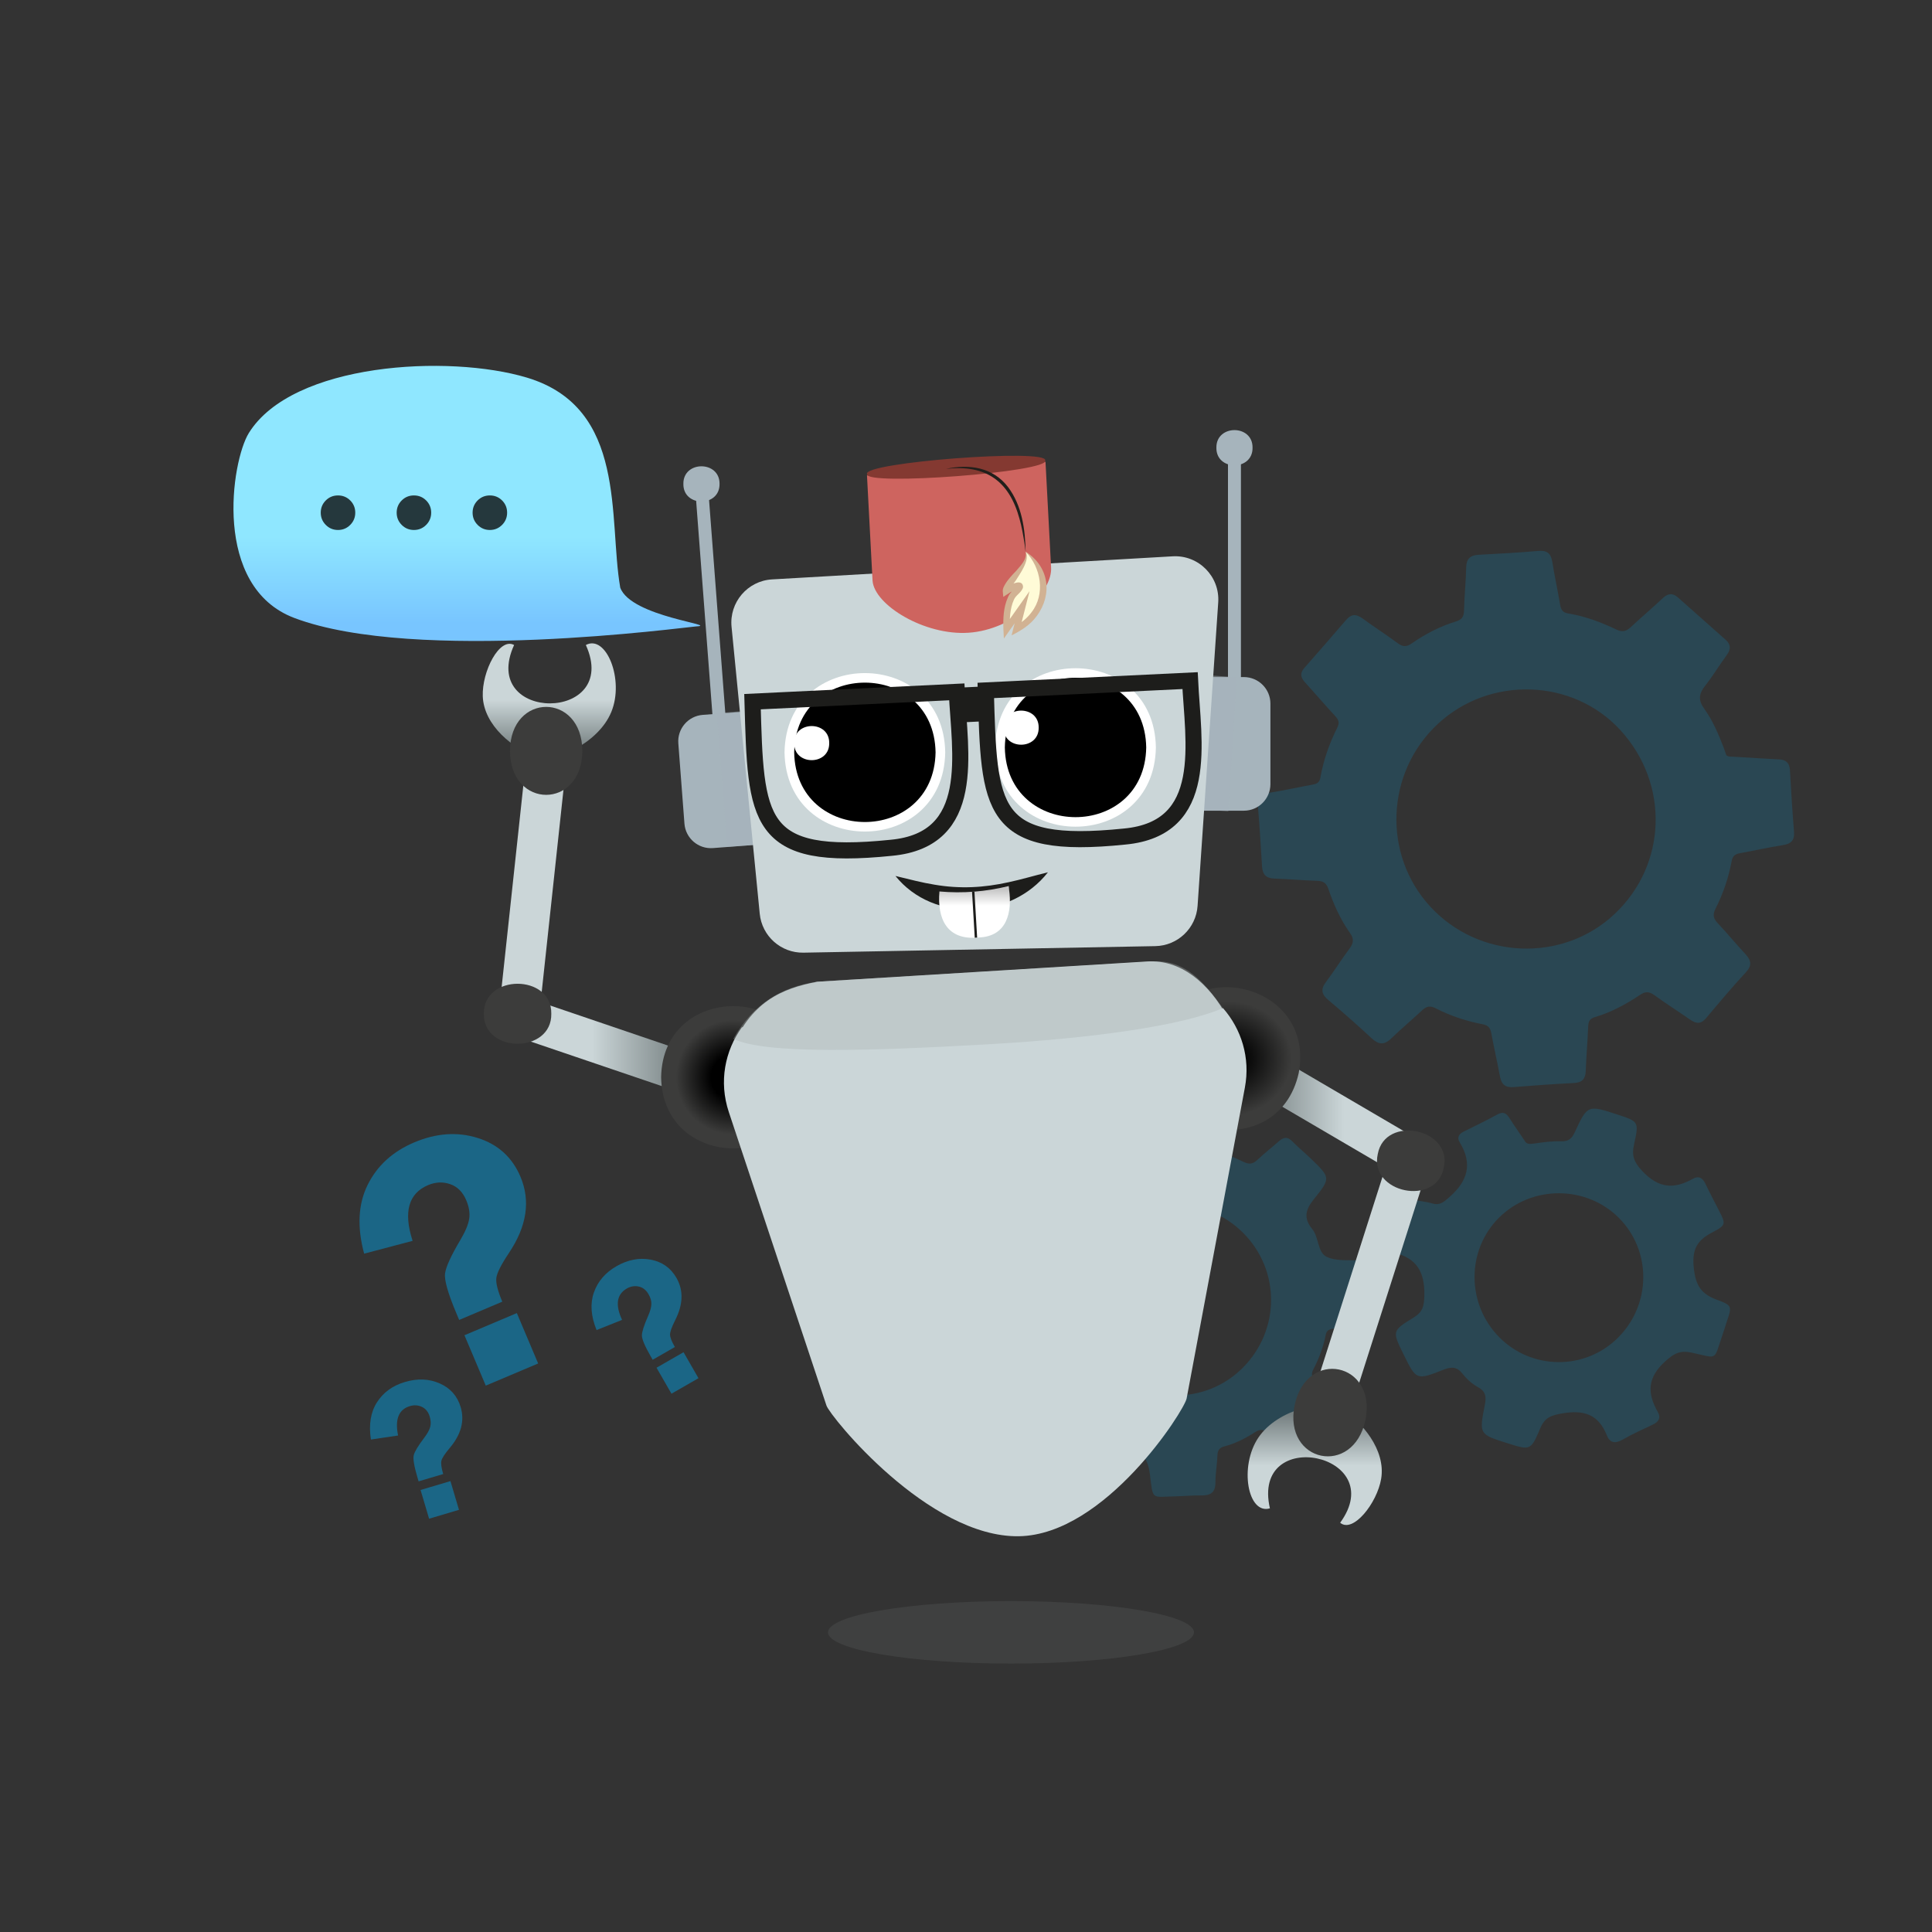 <?xml version="1.0" encoding="utf-8"?>
<!-- Generator: Adobe Illustrator 27.3.1, SVG Export Plug-In . SVG Version: 6.00 Build 0)  -->
<svg version="1.1" xmlns="http://www.w3.org/2000/svg" xmlns:xlink="http://www.w3.org/1999/xlink" x="0px" y="0px"
	 viewBox="0 0 600 600" style="enable-background:new 0 0 600 600;" xml:space="preserve">
<rect x="0" y="0" width="600" height="600" fill="#333333" stroke="none"/>
<style type="text/css">
	.st0{opacity:0.18;}
	.st1{fill:#009FE3;}
	.st2{opacity:0.47;}
	.st3{fill:url(#SVGID_1_);}
	.st4{fill:#CBD6D8;}
	.st5{fill:url(#SVGID_00000054255729018186781440000010090019989124853645_);}
	.st6{fill:url(#SVGID_00000041283578922769100230000017340668551881291176_);}
	.st7{fill:url(#SVGID_00000109715387031290599630000001036728136472369584_);}
	.st8{fill:url(#SVGID_00000106123372381169539330000014806147871295314610_);}
	.st9{fill:#3C3C3B;}
	.st10{fill:url(#SVGID_00000002349489102338229320000001410691707082477739_);}
	.st11{fill:#A6B4BC;}
	.st12{opacity:0.47;fill:#A6B4BC;}
	.st13{fill:#FFFFFF;}
	.st14{fill:#1D1D1B;}
	.st15{fill:none;stroke:#1D1D1B;stroke-width:5;stroke-miterlimit:10;}
	.st16{fill:url(#SVGID_00000169519086292881358440000002229071570401419400_);}
	.st17{fill:#A7B0B1;}
	.st18{fill:none;}
	.st19{fill:none;stroke:#1D1D1B;stroke-width:0.75;stroke-miterlimit:10;}
	.st20{fill:#CE645F;}
	.st21{fill:#843931;}
	.st22{fill:#FFFBD7;}
	.st23{fill:#D1B293;}
	.st24{fill:#211F1B;}
	.st25{opacity:0.34;fill:#A7B0B1;}
	.st26{opacity:0.12;fill:#9CA0A0;}
	.st27{fill:url(#SVGID_00000069392761897615300140000008511263310091087029_);}
	.st28{opacity:0.95;}
	.st29{fill:#202F33;}
	.st30{fill:#BEF9FC;stroke:#395660;stroke-width:0.75;stroke-miterlimit:10;}
</style>
<g id="Camada_2">
	<g class="st0">
		<path class="st1" d="M538.43,235.01c4.7,0.28,9.39,0.59,14.09,0.83c2.17,0.11,3.23,1.1,3.36,3.31c0.36,6.37,0.75,12.75,1.27,19.11
			c0.22,2.72-0.9,3.81-3.5,4.21c-4.42,0.68-8.79,1.71-13.21,2.48c-1.52,0.26-2.35,0.84-2.65,2.45c-0.96,5.2-2.67,10.18-5.06,14.9
			c-0.91,1.8-0.58,3.02,0.76,4.44c2.92,3.09,5.62,6.4,8.52,9.51c1.82,1.95,2.21,3.53,0.17,5.73c-4.26,4.6-8.29,9.4-12.32,14.2
			c-1.58,1.88-3.06,1.82-4.93,0.51c-3.67-2.56-7.47-4.94-11.08-7.58c-1.6-1.17-2.78-1.31-4.47-0.17c-4.38,2.93-9.02,5.46-14.11,6.95
			c-1.65,0.48-1.97,1.42-2.04,2.93c-0.19,4.59-0.59,9.17-0.76,13.76c-0.09,2.47-1.1,3.63-3.65,3.76
			c-6.26,0.32-12.52,0.76-18.77,1.27c-2.49,0.2-3.74-0.77-4.2-3.2c-0.84-4.51-1.88-8.99-2.71-13.51c-0.3-1.64-0.92-2.47-2.66-2.8
			c-5.08-0.98-9.99-2.57-14.59-4.95c-1.67-0.87-2.84-0.68-4.18,0.57c-3.19,2.99-6.56,5.78-9.7,8.83c-2.19,2.13-3.94,1.83-6.04-0.11
			c-4.36-4.03-8.8-7.99-13.35-11.79c-2.14-1.78-2.59-3.33-0.85-5.65c2.55-3.4,4.81-7.02,7.35-10.43c1.25-1.67,1.41-3.02,0.17-4.76
			c-3.01-4.22-5.11-8.94-6.78-13.82c-0.62-1.8-1.61-2.38-3.41-2.44c-4.48-0.15-8.95-0.54-13.42-0.7c-2.53-0.09-3.59-1.34-3.74-3.75
			c-0.37-6.15-0.74-12.3-1.26-18.43c-0.24-2.85,0.95-4.05,3.67-4.49c4.42-0.7,8.8-1.7,13.2-2.49c1.33-0.24,2.22-0.6,2.5-2.16
			c0.96-5.44,2.77-10.62,5.25-15.54c0.72-1.44,0.48-2.4-0.59-3.55c-3.2-3.45-6.25-7.04-9.42-10.52c-1.32-1.45-1.68-2.82-0.27-4.42
			c4.36-4.97,8.72-9.93,13.01-14.96c1.67-1.95,3.21-1.89,5.19-0.43c3.61,2.65,7.39,5.06,10.99,7.73c1.55,1.15,2.72,1.02,4.21-0.02
			c4.25-2.96,8.83-5.32,13.79-6.84c1.81-0.56,2.4-1.48,2.45-3.35c0.11-4.48,0.58-8.95,0.68-13.43c0.06-2.74,1.31-3.77,3.89-3.91
			c6.15-0.32,12.3-0.66,18.44-1.19c2.64-0.23,3.96,0.62,4.39,3.28c0.73,4.53,1.72,9.02,2.48,13.55c0.26,1.55,0.88,2.31,2.5,2.58
			c5.23,0.87,10.18,2.71,14.93,4.99c1.87,0.89,3.06,0.58,4.46-0.72c3.28-3.06,6.71-5.95,9.97-9.03c1.6-1.51,3.07-1.65,4.69-0.22
			c4.95,4.38,9.89,8.77,14.83,13.16c1.62,1.44,1.68,2.92,0.37,4.71c-2.32,3.15-4.33,6.54-6.76,9.6c-1.94,2.44-2.18,4.43-0.28,7.07
			c2.69,3.73,4.48,8,6.13,12.3c0.24,0.63,0.43,1.27,0.73,2.13C536.64,235.07,537.56,234.96,538.43,235.01z M501.32,283.95
			c16.42-15.36,17.22-40.6,1.8-57.31c-14.73-15.95-40.44-16.8-56.55-1.85c-16.24,15.06-17.29,40.64-2.34,56.81
			C459.34,297.96,485.2,299.02,501.32,283.95z"/>
		<path class="st1" d="M304.62,412.6c-0.21-3.46-0.37-6.93-0.58-10.39c-0.32-5.17-0.24-5.29,5.01-6.17
			c1.44-0.24,2.88-0.69,4.31-0.65c3.67,0.09,5.41-1.69,5.85-5.22c0.44-3.58,4.21-6.73,3.26-9.92c-0.97-3.26-4.32-5.84-6.74-8.63
			c-1.32-1.52-1.12-2.75,0.16-4.1c1.7-1.79,3.34-3.63,5-5.45c5.82-6.37,5.94-6.53,12.7-1.33c3.2,2.46,5.85,3.56,9.33,0.66
			c2.62-2.18,7.38-1.59,8.82-4.68c1.38-2.96,0.91-6.81,1.09-10.27c0.12-2.21,0.97-3.18,3.28-3.22c4.25-0.06,8.5-0.33,12.75-0.6
			c2.36-0.15,3.51,0.76,3.71,3.17c0.2,2.34,0.86,4.64,1.02,6.98c0.18,2.78,1.12,4.33,4.17,4.9c2.92,0.55,5.74,1.89,8.46,3.16
			c1.67,0.78,2.81,0.72,4.16-0.54c2.21-2.07,4.59-3.94,6.86-5.94c1.4-1.23,2.63-1.4,4.06,0.06c1.88,1.91,3.97,3.62,5.9,5.49
			c5.96,5.77,6.15,5.95,0.88,12.46c-2.65,3.28-3.35,5.92-0.55,9.32c2.11,2.57,1.59,7.2,4.46,8.61c2.91,1.42,6.79,0.96,10.25,1.14
			c2.17,0.11,3.31,0.89,3.36,3.19c0.11,4.48,0.28,8.95,0.57,13.42c0.15,2.22-0.88,2.93-2.88,3.18c-3.11,0.38-6.19,1.01-9.3,1.42
			c-1.26,0.17-2,0.53-2.27,1.91c-0.74,3.75-2.07,7.33-3.85,10.71c-0.67,1.27-0.55,2.23,0.4,3.32c2.15,2.44,4.16,4.99,6.29,7.45
			c1.14,1.32,1.27,2.47,0.01,3.82c-3.05,3.28-6.06,6.59-9.03,9.95c-1.35,1.53-2.6,1.8-4.31,0.48c-2.39-1.85-4.99-3.42-7.37-5.28
			c-1.45-1.13-2.53-1.26-4.16-0.2c-2.91,1.89-6.02,3.48-9.41,4.36c-1.55,0.4-2.15,1.2-2.2,2.81c-0.1,2.8-0.63,5.58-0.62,8.37
			c0,3.12-1.48,4.12-4.36,4.07c-2.57-0.05-5.15,0.21-7.72,0.27c-8.09,0.17-7.2,1.43-8.3-6.97c-0.6-4.6-2.21-6.72-6.88-8.82
			c-7.13-3.21-11.84-1.95-16.37,3.55c-1.78,2.16-3.5,2.4-5.51,0.15c-1.48-1.67-3.24-3.09-4.91-4.59c-6.51-5.87-6.7-6.01-1.31-13.07
			c2.42-3.18,3.24-5.7,0.58-9.07c-2.06-2.59-1.73-7.14-4.45-8.64c-2.7-1.48-6.55-0.84-9.89-1.18c-1.09-0.11-2.29,0.09-3.12-0.91
			C304.54,414.42,304.67,413.48,304.62,412.6z M384.81,425.86c12.28-11.11,13.31-29.67,2.33-41.85
			c-11.01-12.21-29.81-13.22-41.91-2.27c-12.08,10.95-13.03,29.89-2.1,41.98C353.97,435.7,372.86,436.67,384.81,425.86z"/>
		<path class="st1" d="M476.41,355.14c2.76-0.4,5.57-0.79,8.34-0.7c2.27,0.07,3.34-0.72,4.27-2.74c3.99-8.6,4.06-8.57,13.13-5.62
			c6.77,2.2,6.9,2.23,5.32,9.32c-0.76,3.42-0.14,5.39,2.53,8.25c5.05,5.39,9.81,5.76,15.7,2.45c1.93-1.08,3.1-0.23,3.97,1.59
			c1.3,2.73,2.71,5.4,4.09,8.1c2.22,4.34,2.38,4.65-1.94,6.91c-4.63,2.42-6.39,5.1-5.82,10.87c0.54,5.52,2.23,8.28,7.23,10.09
			c4.77,1.73,4.64,2.1,3.05,6.78c-0.47,1.38-0.87,2.78-1.35,4.15c-2.84,8.19-1.22,7.26-9.6,5.48c-3.54-0.75-5.39,0.2-8.15,2.69
			c-5.55,4.99-5.7,9.82-2.36,15.69c1.08,1.9,0.29,3.12-1.55,3.99c-3.14,1.48-6.31,2.91-9.32,4.63c-2.21,1.27-3.95,1.15-4.89-1.22
			c-2.6-6.53-7.03-8.08-13.86-6.91c-3.54,0.6-5.45,1.3-6.85,4.61c-2.94,6.97-3.11,6.89-10.14,4.68c-8.83-2.78-8.89-2.79-7.1-11.86
			c0.47-2.41,0.44-4.16-2.06-5.54c-1.82-1-3.52-2.49-4.8-4.14c-1.8-2.32-3.52-2.28-6.05-1.28c-8.35,3.3-8.38,3.21-12.34-4.84
			c-3.5-7.12-3.6-7.28,3.09-11.35c2.87-1.75,3.32-3.55,3.39-6.89c0.15-7.25-2.34-11.68-9.55-13.3c-1.8-0.4-2.35-1.73-1.65-3.64
			c1.27-3.47,2.45-6.98,3.47-10.53c0.68-2.39,1.98-2.95,4.25-2.34c1.94,0.52,3.99,0.64,5.91,1.21c2.42,0.72,3.61-0.44,5.38-1.99
			c5.7-4.99,7.24-10.36,3.15-17.01c-0.88-1.43-0.26-2.54,1.19-3.27c3.51-1.75,7.06-3.42,10.48-5.33c1.87-1.04,2.84-0.43,3.82,1.12
			c1.44,2.27,2.99,4.47,4.67,6.95C473.97,355.35,475.03,355.34,476.41,355.14z M501.59,416.28c10.8-9.8,11.72-26.4,2.05-37.12
			c-9.62-10.66-26.5-11.51-37.2-1.86c-10.66,9.62-11.4,26.32-1.65,37.12C474.45,425.11,490.95,425.94,501.59,416.28z"/>
	</g>
	<g class="st2">
		<path class="st1" d="M142.6,409.92l-0.83-1.97c-2.66-6.29-3.84-10.46-3.55-12.52c0.29-2.06,1.89-5.53,4.79-10.42
			c1.52-2.56,2.42-4.72,2.7-6.49c0.27-1.76-0.03-3.68-0.91-5.76c-1.08-2.56-2.74-4.23-4.99-5.01s-4.53-0.68-6.84,0.29
			c-6.12,2.59-7.73,8.36-4.83,17.32l-15.05,3.98c-2.23-8.26-1.87-15.38,1.08-21.35c2.95-5.97,7.78-10.38,14.48-13.21
			c6.84-2.89,13.41-3.35,19.71-1.37c6.3,1.98,10.72,6,13.28,12.04c3.17,7.5,1.97,15.4-3.6,23.7c-2.42,3.63-3.72,6.21-3.9,7.76
			c-0.18,1.54,0.44,3.99,1.85,7.34L142.6,409.92z M167.13,423.44l-16.27,6.88l-6.62-15.65l16.27-6.88L167.13,423.44z"/>
	</g>
	<g class="st2">
		<path class="st1" d="M202.69,422.29l-0.58-1.02c-1.86-3.24-2.78-5.43-2.76-6.57c0.02-1.14,0.66-3.13,1.91-5.98
			c0.66-1.49,1-2.73,1.03-3.71c0.03-0.98-0.26-2-0.88-3.07c-0.76-1.32-1.77-2.12-3.04-2.39c-1.27-0.28-2.51-0.07-3.7,0.61
			c-3.15,1.81-3.65,5.06-1.48,9.74l-7.92,3.17c-1.76-4.34-2.04-8.24-0.83-11.68c1.21-3.44,3.54-6.16,7-8.15
			c3.53-2.03,7.07-2.71,10.62-2.05c3.55,0.66,6.23,2.55,8.02,5.67c2.22,3.87,2.09,8.24-0.39,13.12c-1.07,2.13-1.61,3.63-1.6,4.48
			c0,0.85,0.5,2.14,1.5,3.87L202.69,422.29z M216.92,428.01l-8.39,4.82l-4.64-8.07l8.39-4.82L216.92,428.01z"/>
	</g>
	<g class="st2">
		<path class="st1" d="M130,460.05l-0.33-1.12c-1.07-3.58-1.46-5.93-1.17-7.03c0.28-1.1,1.36-2.9,3.24-5.38
			c0.99-1.3,1.61-2.42,1.86-3.37c0.25-0.94,0.21-2.01-0.14-3.19c-0.43-1.46-1.24-2.47-2.41-3.03c-1.17-0.56-2.42-0.64-3.74-0.25
			c-3.49,1.04-4.71,4.08-3.68,9.13l-8.44,1.25c-0.71-4.63-0.09-8.48,1.88-11.56s4.86-5.18,8.69-6.31c3.9-1.16,7.5-1.01,10.81,0.45
			c3.31,1.46,5.47,3.91,6.5,7.36c1.27,4.27,0.14,8.5-3.4,12.68c-1.54,1.83-2.4,3.16-2.59,3.99c-0.19,0.83,0,2.2,0.56,4.11
			L130,460.05z M142.54,468.89l-9.28,2.76l-2.65-8.92l9.28-2.76L142.54,468.89z"/>
	</g>
</g>
<g id="alibabot">
	<linearGradient id="SVGID_1_" gradientUnits="userSpaceOnUse" x1="159.44" y1="324.901" x2="217.625" y2="324.901">
		<stop  offset="0.419" style="stop-color:#CBD6D8"/>
		<stop  offset="0.996" style="stop-color:#677172"/>
	</linearGradient>
	<polygon class="st3" points="213.59,340.04 159.44,321.64 163.48,309.76 217.63,328.17 	"/>
	
		<rect x="130.51" y="269.82" transform="matrix(0.107 -0.994 0.994 0.107 -126.772 411.06)" class="st4" width="69.82" height="12.54"/>
	
		<linearGradient id="SVGID_00000051374121650254369000000017592333551035728536_" gradientUnits="userSpaceOnUse" x1="170.589" y1="199.797" x2="170.589" y2="235.464">
		<stop  offset="0.494" style="stop-color:#CBD6D8"/>
		<stop  offset="0.996" style="stop-color:#677172"/>
	</linearGradient>
	<path style="fill:url(#SVGID_00000051374121650254369000000017592333551035728536_);" d="M181.94,200.31
		c10.97,24.16-33.29,24.19-22.28,0c-4.55-2.5-10.02,8.22-9.73,15.93c0.34,9.15,9.53,16.26,16.61,18.87
		c5.17,1.91,19.17-3.96,23.3-13.98C193.98,211.11,188.25,196.93,181.94,200.31z"/>
	
		<linearGradient id="SVGID_00000136371463747493217230000008512858225674138520_" gradientUnits="userSpaceOnUse" x1="385.091" y1="345.051" x2="440.78" y2="345.051">
		<stop  offset="4.188817e-03" style="stop-color:#677172"/>
		<stop  offset="0.581" style="stop-color:#CBD6D8"/>
	</linearGradient>
	<polygon style="fill:url(#SVGID_00000136371463747493217230000008512858225674138520_);" points="391.43,325.19 440.78,354.09 
		434.44,364.91 385.09,336.01 	"/>
	
		<rect x="390.87" y="391.23" transform="matrix(0.304 -0.953 0.953 0.304 -82.443 682.124)" class="st4" width="69.82" height="12.54"/>
	
		<linearGradient id="SVGID_00000174563049855351219820000004703364233639379343_" gradientUnits="userSpaceOnUse" x1="408.293" y1="473.609" x2="408.293" y2="436.349">
		<stop  offset="0.494" style="stop-color:#CBD6D8"/>
		<stop  offset="0.996" style="stop-color:#677172"/>
	</linearGradient>
	<path style="fill:url(#SVGID_00000174563049855351219820000004703364233639379343_);" d="M394.38,468.43
		c-5.9-25.87,37.46-17.01,21.82,4.47c3.96,3.36,11.46-6.04,12.73-13.65c1.5-9.03-6.07-17.84-12.48-21.83
		c-4.69-2.91-19.57,0.03-25.64,9.02C384.75,455.43,387.52,470.47,394.38,468.43z"/>
	
		<radialGradient id="SVGID_00000168091508416535482530000008182075523798668165_" cx="227.723" cy="334.553" r="22.246" gradientUnits="userSpaceOnUse">
		<stop  offset="0.309" style="stop-color:#000000"/>
		<stop  offset="0.799" style="stop-color:#3C3C3B"/>
	</radialGradient>
	<path style="fill:url(#SVGID_00000168091508416535482530000008182075523798668165_);" d="M250.13,334.55
		c-0.5,29.45-44.31,29.45-44.81,0C205.82,305.1,249.63,305.11,250.13,334.55z"/>
	<path class="st9" d="M171.21,314.83c0.21,12.42-21.14,12.42-20.94,0C150.07,302.41,171.42,302.41,171.21,314.83z"/>
	<path class="st9" d="M180.85,233.19c-0.09,18.21-22.38,18.21-22.47,0C158.47,214.98,180.76,214.98,180.85,233.19z"/>
	
		<radialGradient id="SVGID_00000168820665491206392280000011664488404539619201_" cx="381.379" cy="328.731" r="22.282" gradientTransform="matrix(1 0 0 0.9 0 32.873)" gradientUnits="userSpaceOnUse">
		<stop  offset="0.179" style="stop-color:#000000"/>
		<stop  offset="0.888" style="stop-color:#3C3C3B"/>
	</radialGradient>
	<path style="fill:url(#SVGID_00000168820665491206392280000011664488404539619201_);" d="M359.43,324.23
		c6.41-28.75,49.32-19.95,43.9,9C396.92,361.98,354.01,353.18,359.43,324.23z"/>
	<path class="st9" d="M427.88,358.39c2.29-12.21,23.21-7.92,20.51,4.2C446.1,374.8,425.19,370.52,427.88,358.39z"/>
	<path class="st9" d="M402.05,436.44c3.74-17.82,25.58-13.35,22.01,4.51C420.32,458.77,398.48,454.29,402.05,436.44z"/>
	<g>
		<path class="st11" d="M246.34,261.48l-24.93,1.9c-4.54,0.35-8.5-3.05-8.85-7.59l-1.9-24.93c-0.35-4.54,3.05-8.5,7.59-8.85
			l24.93-1.9c4.54-0.35,8.5,3.05,8.85,7.59l1.9,24.93C254.28,257.17,250.88,261.13,246.34,261.48z"/>
		<path class="st11" d="M386.29,251.77h-25c-4.55,0-8.25-3.69-8.25-8.25v-25c0-4.55,3.69-8.25,8.25-8.25h25
			c4.55,0,8.25,3.69,8.25,8.25v25C394.53,248.08,390.84,251.77,386.29,251.77z"/>
		
			<rect x="218.7" y="149.26" transform="matrix(0.997 -0.076 0.076 0.997 -13.653 17.329)" class="st11" width="4.02" height="77.36"/>
		<rect x="381.36" y="137" class="st11" width="4.02" height="77.36"/>
		<path class="st11" d="M223.46,150.28c0.11,7.29-11.34,7.29-11.23,0C212.12,142.99,223.56,142.99,223.46,150.28z"/>
		<path class="st11" d="M388.99,139.04c0.11,7.29-11.34,7.29-11.23,0C377.65,131.75,389.1,131.75,388.99,139.04z"/>
	</g>
	
		<rect x="224.25" y="221.02" transform="matrix(0.997 -0.076 0.076 0.997 -17.729 18.153)" class="st12" width="10.47" height="41.68"/>
	
		<rect x="268.45" y="231.9" transform="matrix(0.997 -0.076 0.076 0.997 -18.429 21.546)" class="st12" width="10.47" height="41.68"/>
	
		<rect x="356.84" y="225.68" transform="matrix(0.065 -0.998 0.998 0.065 122.587 592.704)" class="st12" width="41.68" height="10.47"/>
	<path class="st4" d="M227.19,194.66l8.75,89.09c0.68,6.97,6.6,12.24,13.59,12.11l109.27-2.03c6.95-0.13,12.65-5.56,13.12-12.51
		l6.41-94.23c0.55-8.06-6.09-14.78-14.14-14.32l-124.43,7.17C232.16,180.38,226.45,187.07,227.19,194.66z"/>
	<path class="st4" d="M275.72,221.34"/>
	<path class="st4" d="M248.06,252.74"/>
	<path class="st13" d="M293.55,233.64c-0.56,32.81-49.36,32.8-49.91,0C244.2,200.83,293,200.84,293.55,233.64z"/>
	<path d="M290.55,233.64c-0.49,28.86-43.43,28.86-43.91,0C247.13,204.78,290.06,204.78,290.55,233.64z"/>
	<path class="st13" d="M358.97,232.13c-0.56,32.81-49.36,32.8-49.91,0C309.62,199.32,358.42,199.33,358.97,232.13z"/>
	<path d="M355.97,232.13c-0.49,28.86-43.43,28.86-43.91,0C312.55,203.26,355.48,203.27,355.97,232.13z"/>
	<g>
		<path class="st14" d="M278.09,272.04c4.33,1.03,8.26,2.09,12.17,2.71c7.83,1.34,15.27,0.95,23.02-0.78
			c3.91-0.83,7.84-2.02,12.16-3.07C314.04,285.49,289.92,286.76,278.09,272.04L278.09,272.04z"/>
	</g>
	<g>
		<path class="st15" d="M276.78,263.29c-42.15,4.32-42.03-8.43-43.08-45.38l63.44-3.05C298.04,233.83,303.61,260.79,276.78,263.29z"
			/>
		<path class="st15" d="M349.23,259.8c-42.15,4.32-42.03-8.43-43.08-45.38l63.44-3.05C370.49,230.34,376.06,257.31,349.23,259.8z"/>
		
			<rect x="297.33" y="213.34" transform="matrix(0.999 -0.048 0.048 0.999 -10.158 14.734)" class="st14" width="8.37" height="10.81"/>
	</g>
	
		<linearGradient id="SVGID_00000095301344647994739450000005799977749349857212_" gradientUnits="userSpaceOnUse" x1="302.637" y1="291.241" x2="302.637" y2="275.174">
		<stop  offset="0.62" style="stop-color:#FFFFFF"/>
		<stop  offset="0.935" style="stop-color:#C6C6C6"/>
	</linearGradient>
	<path style="fill:url(#SVGID_00000095301344647994739450000005799977749349857212_);" d="M313.38,276.24
		c-0.01-0.36-0.05-0.72-0.11-1.07c-7.09,1.75-14.28,2.33-21.52,1.68c-0.73,8.33,2.21,15.32,12.2,14.29
		C312.85,290.84,314.34,283.15,313.38,276.24z"/>
	<path class="st17" d="M302.65,276.91"/>
	<path class="st13" d="M240.32,222.96"/>
	<path class="st13" d="M257.52,230.78c0.1,7.06-10.99,7.06-10.88,0C246.54,223.72,257.63,223.72,257.52,230.78z"/>
	<path class="st13" d="M322.57,225.98c0.1,7.06-10.99,7.06-10.88,0C311.58,218.92,322.67,218.92,322.57,225.98z"/>
	<g class="st2">
		<path class="st18" d="M291.3,233.02"/>
	</g>
	<g class="st2">
		<path class="st18" d="M260.15,257.09"/>
	</g>
	<line class="st19" x1="303.09" y1="291.2" x2="302.25" y2="276.94"/>
	<path class="st20" d="M324.69,143.41l-55.44,4.23l1.73,32.72c0.58,7.55,16.17,17.08,29.85,16.14
		c14.05-0.97,26.18-12.61,25.59-20.37L324.69,143.41z"/>
	<path class="st21" d="M324.6,143c1.61,3.59-56.38,8.01-55.33,4.22C267.66,143.63,325.66,139.21,324.6,143z"/>
	<g>
		<path class="st22" d="M318.52,171.35c8.66,7.05,6.62,19.01-2.83,24.01l1.73-6.8l-4.81,6.8c0,0-0.59-8.41,2.6-11.28
			c3.17-2.87,0.87-2.88-2.79-0.47C312.14,181.31,320.15,175.06,318.52,171.35z"/>
		<path class="st23" d="M318.52,171.35c7.26,4.53,8.47,13.19,3.44,19.96c-1.94,2.72-4.86,4.55-7.8,6c0.36-1.42,1.9-7.45,2.29-8.99
			c0,0,1.79,0.82,1.79,0.82c-1.18,1.67-5.36,7.58-6.48,9.16c0,0-0.14-2.87-0.14-2.87c-0.11-3.41-0.02-6.72,1.4-9.93
			c0.48-1.34,1.82-2.28,2.65-3.37c0.12-0.18,0.01-0.14,0.05,0.15c0,0.25,0.38,0.58,0.54,0.58c-0.07,0-0.21,0.03-0.36,0.08
			c-1.5,0.47-2.99,1.57-4.32,2.42c0,0-0.15-1.63-0.15-1.63c-0.06-1.01,0.32-1.55,0.72-2.28c0.91-1.55,2.21-2.89,3.44-4.17
			C316.98,175.59,319.02,173.75,318.52,171.35L318.52,171.35z M318.52,171.35c0.61,1.07,0.36,2.46-0.06,3.58
			c-0.61,1.67-1.68,3.28-2.63,4.77c-0.71,1.28-2.05,2.42-2.42,3.79c0,0-1.54-0.71-1.54-0.71c1.33-0.82,2.66-1.72,4.29-1.91
			c0.2-0.02,0.64,0.02,0.91,0.18c0.63,0.28,0.77,1.26,0.52,1.71c-0.65,1.48-2.17,2.09-2.76,3.6c-1.2,2.67-1.32,6.01-1.21,8.94
			c0,0-1.81-0.51-1.81-0.51c1.9-2.69,6.06-8.57,7.92-11.2c-0.74,2.92-2.31,9.08-3.06,12.03c0,0-1.44-1.13-1.44-1.13
			c2.01-1.07,3.79-2.55,5.13-4.36C324.72,184.54,323.32,176.23,318.52,171.35L318.52,171.35z"/>
	</g>
	<g>
		<path class="st24" d="M293.82,145.61c7.19-1.56,14.56-0.51,19.26,5.68c4.3,5.73,5.32,13.12,5.43,20.06
			c-0.12-0.86-0.24-1.73-0.34-2.59c-0.38-2.4-0.89-5.31-1.55-7.63C313.38,149.23,306.04,144.24,293.82,145.61L293.82,145.61z"/>
	</g>
	<path class="st4" d="M254.01,306.49c-3.92,0.15-7.6,1.01-10.94,2.43c3.9-0.89,8.42-1.73,13.45-2.52L254.01,306.49z"/>
	<path class="st4" d="M379.8,313.06c-20.59,9.56-131.61,14.93-149.37,5.93c-5.29,7.31-7.24,16.92-4.09,26.37l30.33,91.16
		c1.1,3.3,31.62,41.08,59.81,40.57c26.8-0.48,51.34-39.07,52.04-42.78l18.09-96.55C388.36,328.45,385.5,319.56,379.8,313.06z"/>
	<path class="st4" d="M306.16,333.42c33.89-2.7,62.85-9.59,75.22-17.13c-5.95-11.24-14.9-18.31-24.97-17.7
		c0,0-102.59,6.29-102.59,6.29c-11.16,2.16-20.74,6.19-26.98,21.57C236.93,333.31,268.68,336.4,306.16,333.42z"/>
	<path class="st25" d="M307.09,324.3c33.48-1.9,60.49-5.92,72.71-11.24c-5.88-7.94-11.49-14.92-21.44-14.49
		c0,0-104.55,6.31-104.55,6.31c-11.02,1.53-19.92,6.88-26.09,17.74C237.7,327.46,270.07,326.4,307.09,324.3z"/>
	<ellipse class="st26" cx="313.97" cy="506.94" rx="56.82" ry="9.7"/>
	
		<linearGradient id="SVGID_00000002370953017900224760000009858265340316361095_" gradientUnits="userSpaceOnUse" x1="144.993" y1="113.624" x2="144.993" y2="199.069">
		<stop  offset="0.62" style="stop-color:#8FE7FF"/>
		<stop  offset="0.935" style="stop-color:#78C5FF"/>
	</linearGradient>
	<path style="fill:url(#SVGID_00000002370953017900224760000009858265340316361095_);" d="M77.27,134.49
		c13.55-21.86,62.08-24.53,86.4-17.21c31.2,9.39,25.23,43.8,28.95,65.21c3.31,9.17,31.55,11.67,23.38,12.07
		c-2.79,0.14-86.76,11.63-124.58-2.64C65.81,182.25,71.86,143.23,77.27,134.49z"/>
	<g>
		<g class="st28">
			<path class="st29" d="M104.97,164.59c-1.49,0-2.76-0.53-3.8-1.58s-1.56-2.31-1.56-3.79c0-1.49,0.52-2.76,1.56-3.8
				c1.04-1.04,2.31-1.56,3.8-1.56c1.49,0,2.76,0.52,3.8,1.56c1.04,1.04,1.56,2.31,1.56,3.8c0,1.47-0.52,2.74-1.56,3.79
				C107.73,164.06,106.46,164.59,104.97,164.59z M128.55,164.59c-1.49,0-2.76-0.53-3.8-1.58s-1.56-2.31-1.56-3.79
				c0-1.49,0.52-2.76,1.56-3.8c1.04-1.04,2.31-1.56,3.8-1.56c1.49,0,2.76,0.52,3.8,1.56c1.04,1.04,1.56,2.31,1.56,3.8
				c0,1.47-0.52,2.74-1.56,3.79C131.31,164.06,130.04,164.59,128.55,164.59z M152.13,164.59c-1.49,0-2.76-0.53-3.8-1.58
				s-1.56-2.31-1.56-3.79c0-1.49,0.52-2.76,1.56-3.8c1.04-1.04,2.31-1.56,3.8-1.56c1.49,0,2.76,0.52,3.8,1.56
				c1.04,1.04,1.56,2.31,1.56,3.8c0,1.47-0.52,2.74-1.56,3.79S153.62,164.59,152.13,164.59z"/>
		</g>
	</g>
	<path class="st30" d="M149.93,121.43"/>
</g>
</svg>
